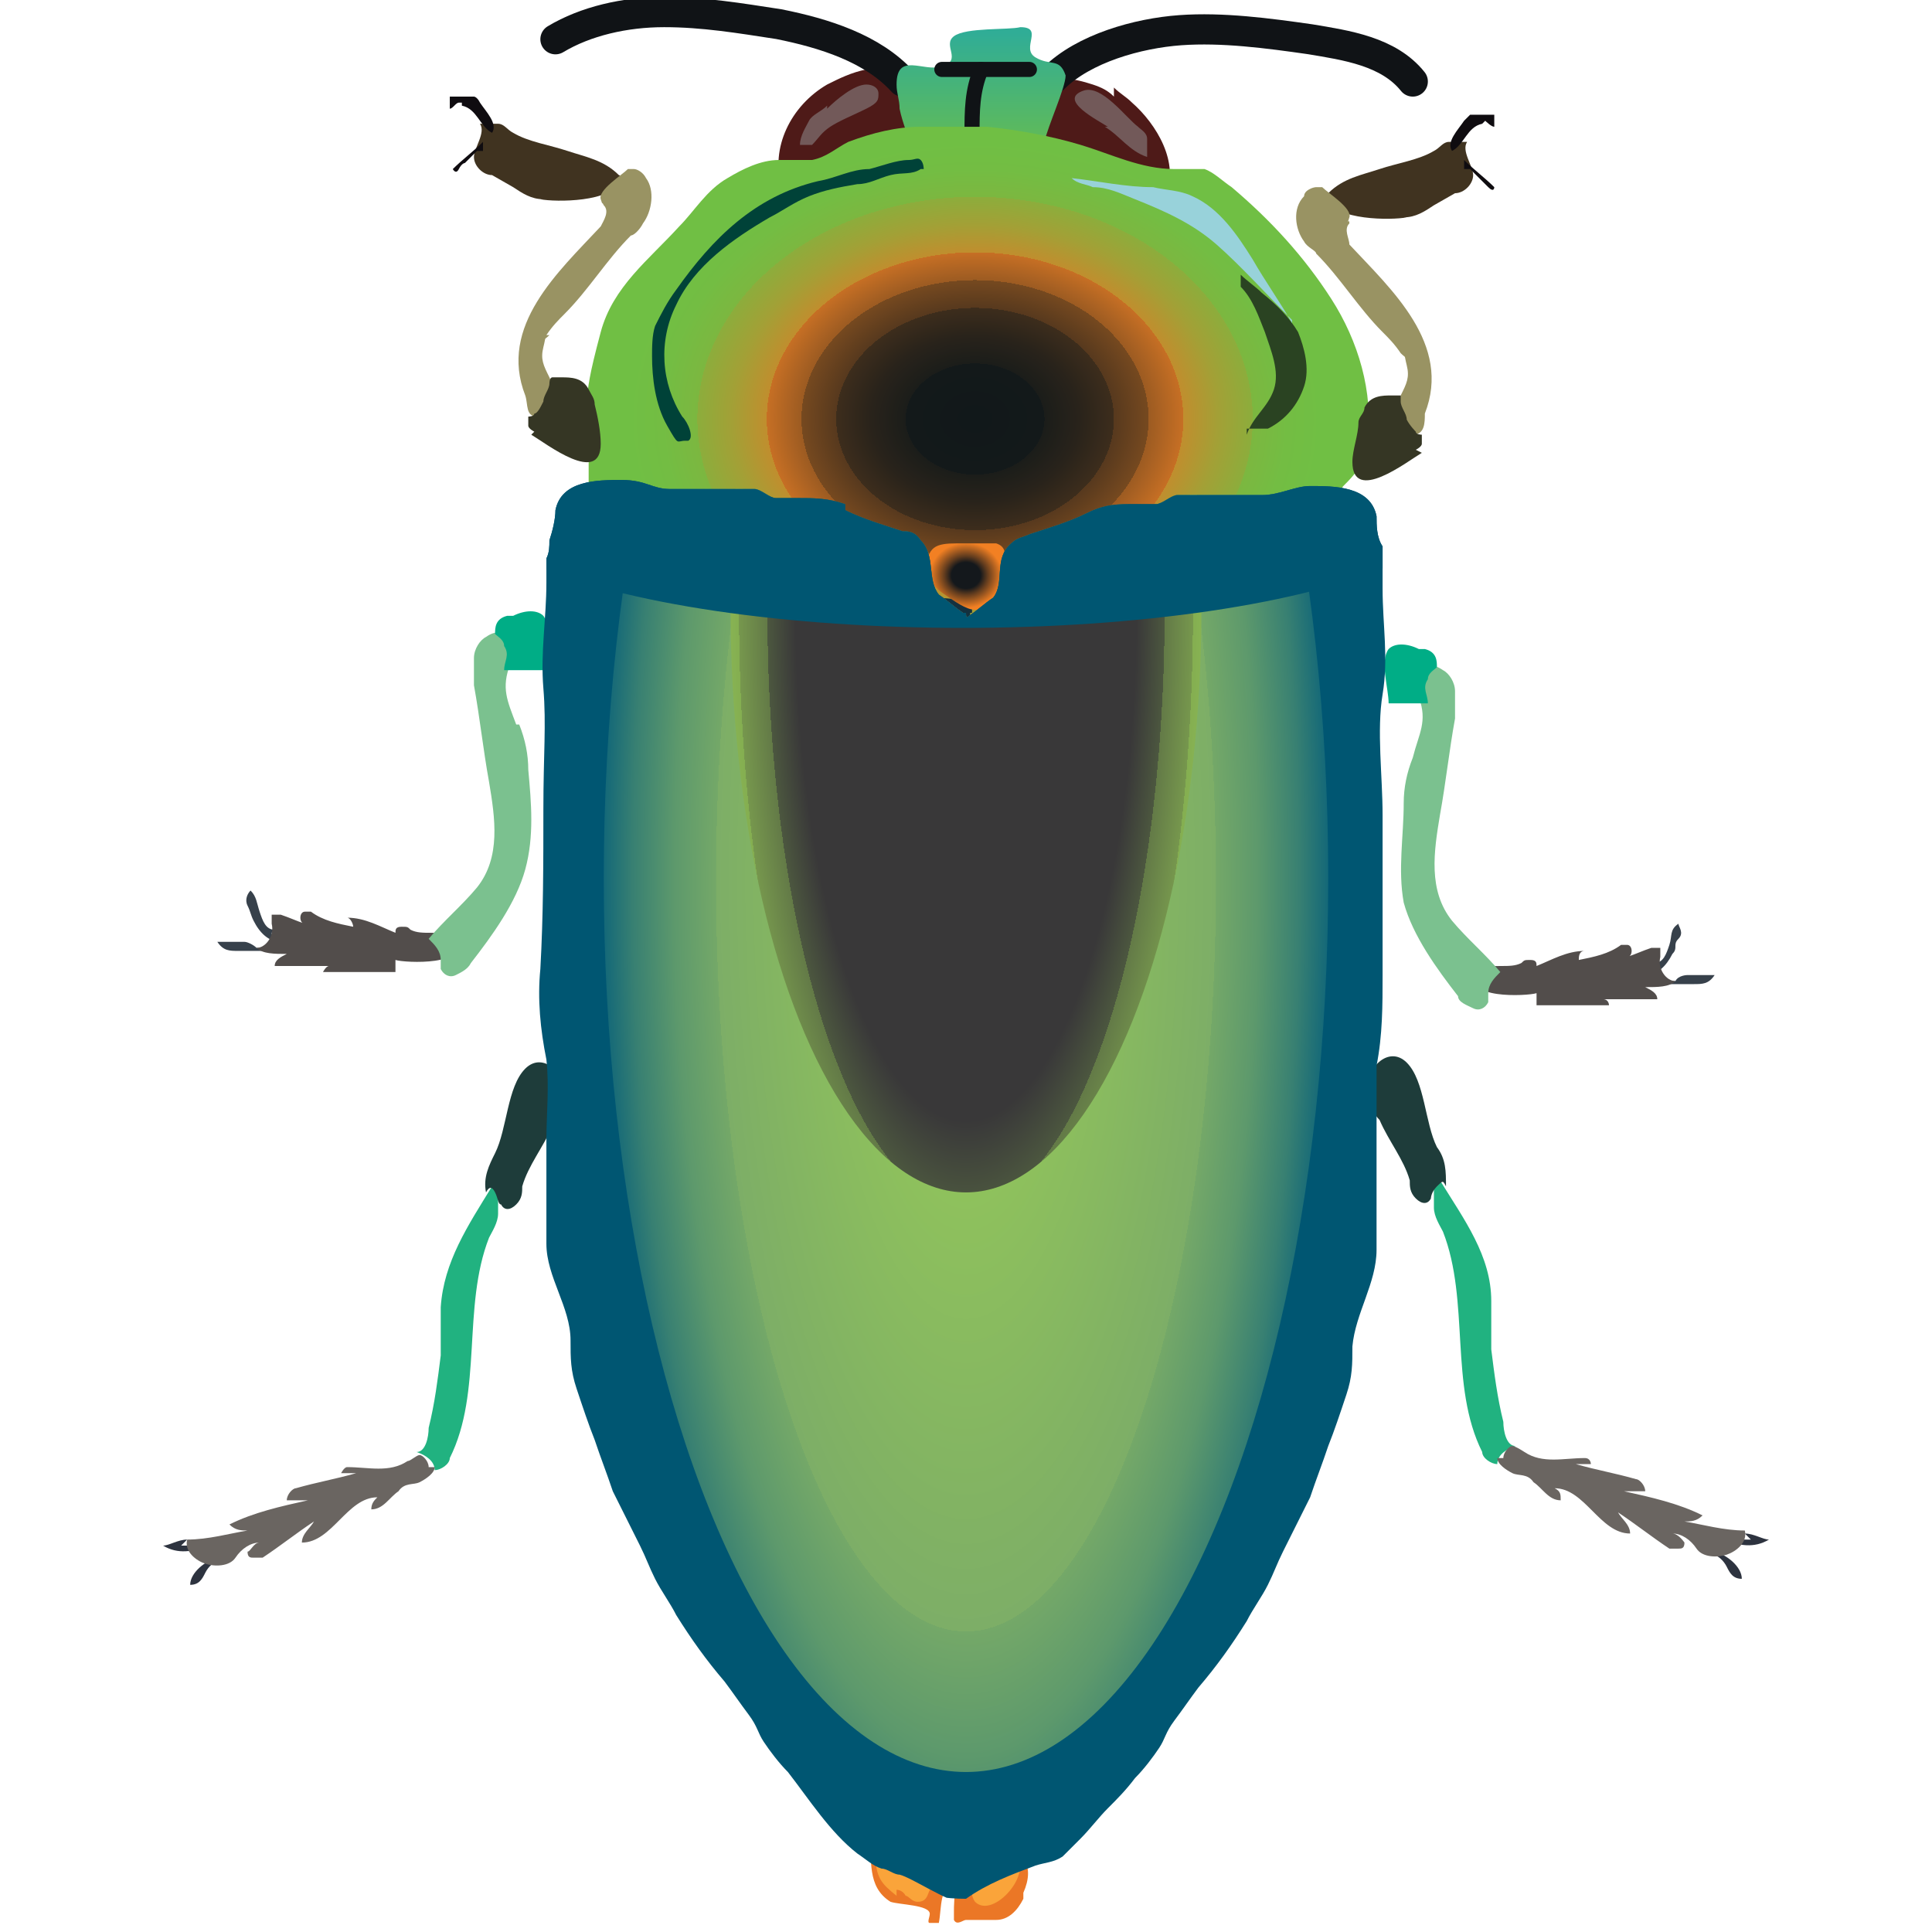 <?xml version="1.0" encoding="UTF-8"?>
<svg id="Layer_1" data-name="Layer 1" xmlns="http://www.w3.org/2000/svg" xmlns:xlink="http://www.w3.org/1999/xlink" version="1.1" viewBox="0 0 64 64">
  <defs>
    <style>
      .cls-1 {
        fill: #6a6561;
      }

      .cls-1, .cls-2, .cls-3, .cls-4, .cls-5, .cls-6, .cls-7, .cls-8, .cls-9, .cls-10, .cls-11, .cls-12, .cls-13, .cls-14, .cls-15, .cls-16, .cls-17, .cls-18, .cls-19, .cls-20, .cls-21, .cls-22, .cls-23, .cls-24, .cls-25, .cls-26 {
        stroke-width: 0px;
      }

      .cls-2 {
        fill: #7bc18f;
      }

      .cls-27, .cls-4, .cls-28, .cls-29 {
        fill: none;
      }

      .cls-27, .cls-28 {
        stroke: #101316;
        stroke-linecap: round;
      }

      .cls-27, .cls-28, .cls-29 {
        stroke-miterlimit: 10;
      }

      .cls-3 {
        fill: #98d2da;
      }

      .cls-30 {
        clip-path: url(#clippath);
      }

      .cls-5 {
        fill: #faa43a;
      }

      .cls-6 {
        fill: #524d4b;
      }

      .cls-7 {
        fill: url(#linear-gradient);
      }

      .cls-8 {
        fill: #0f0c10;
      }

      .cls-9 {
        fill: #00ad86;
      }

      .cls-10 {
        fill: url(#radial-gradient);
      }

      .cls-11 {
        fill: #21b280;
      }

      .cls-12 {
        fill: #4e1a18;
      }

      .cls-28 {
        stroke-width: .5px;
      }

      .cls-13 {
        fill: #2a4322;
      }

      .cls-14 {
        fill: #004238;
      }

      .cls-31 {
        clip-path: url(#clippath-1);
      }

      .cls-32 {
        clip-path: url(#clippath-3);
      }

      .cls-33 {
        clip-path: url(#clippath-2);
      }

      .cls-15 {
        fill: #353624;
      }

      .cls-16 {
        fill: #37414b;
      }

      .cls-17 {
        fill: #2d333f;
      }

      .cls-18 {
        fill: url(#radial-gradient-2);
      }

      .cls-19 {
        fill: url(#radial-gradient-3);
      }

      .cls-20 {
        fill: url(#radial-gradient-4);
      }

      .cls-21 {
        fill: #725959;
      }

      .cls-22 {
        fill: #005672;
      }

      .cls-23 {
        fill: #1e3c3a;
      }

      .cls-24 {
        fill: #403320;
      }

      .cls-25 {
        fill: #eb7726;
      }

      .cls-26 {
        fill: #999363;
      }

      .cls-29 {
        stroke: #14313f;
      }
    </style>
    <linearGradient id="linear-gradient" x1="32.4" y1="64.9" x2="32.4" y2="60.1" gradientTransform="translate(0 66) scale(1 -1)" gradientUnits="userSpaceOnUse">
      <stop offset="0" stop-color="#30ad96"/>
      <stop offset="1" stop-color="#70bf44"/>
    </linearGradient>
    <radialGradient id="radial-gradient" cx="32.3" cy="-38.6" fx="32.3" fy="-38.6" r="11.5" gradientTransform="translate(0 -17) scale(1 -.8)" gradientUnits="userSpaceOnUse">
      <stop offset="0" stop-color="#11181a"/>
      <stop offset=".2" stop-color="#13191a"/>
      <stop offset=".2" stop-color="#1b1d1a"/>
      <stop offset=".3" stop-color="#29231b"/>
      <stop offset=".4" stop-color="#3d2d1c"/>
      <stop offset=".4" stop-color="#57391e"/>
      <stop offset=".5" stop-color="#76491f"/>
      <stop offset=".5" stop-color="#9c5b22"/>
      <stop offset=".6" stop-color="#c66f24"/>
      <stop offset=".6" stop-color="#e07c26"/>
      <stop offset=".6" stop-color="#c08e2e"/>
      <stop offset=".7" stop-color="#a3a036"/>
      <stop offset=".8" stop-color="#8cad3c"/>
      <stop offset=".8" stop-color="#7cb740"/>
      <stop offset=".9" stop-color="#73bd43"/>
      <stop offset="1" stop-color="#70bf44"/>
    </radialGradient>
    <radialGradient id="radial-gradient-2" cx="32" cy="6.6" fx="32" fy="6.6" r="1.2" gradientTransform="translate(0 25) scale(1 -.9)" gradientUnits="userSpaceOnUse">
      <stop offset=".4" stop-color="#14181c"/>
      <stop offset=".6" stop-color="#643d1e"/>
      <stop offset="1" stop-color="#f28023"/>
    </radialGradient>
    <clipPath id="clippath">
      <path class="cls-4" d="M31.8,63c-.4,0-1.6-.8-2-.9-.2,0-.4-.2-.6-.2-.3-.1-.5-.3-.8-.5-.9-.7-1.6-1.8-2.3-2.7-.3-.3-.6-.7-.8-1s-.2-.5-.5-.9c-.3-.4-.5-.7-.8-1.1-.6-.7-1.1-1.4-1.6-2.2-.2-.4-.5-.8-.7-1.2-.2-.4-.3-.7-.5-1.1-.3-.6-.6-1.2-.9-1.8-.2-.6-.4-1.1-.6-1.7-.2-.5-.4-1.1-.6-1.7s-.2-1-.2-1.6c0-1.1-.8-2.1-.8-3.2v-3.4c0-.9.1-1.8,0-2.7-.2-1-.3-2-.2-3,.1-1.8.1-3.5.1-5.3s.1-2.8,0-4,.1-2.3.1-3.5v-.8c.1-.2.1-.4.1-.6.1-.3.2-.7.2-1,.2-1,1.4-1,2.2-1s1,.3,1.6.3h2.8c.2,0,.5.3.7.3h.7c.6,0,1,0,1.6.2v.2c.6.3,1.3.5,1.9.7.2,0,.4,0,.6.3.5.5.2,1.3.6,1.8.3.2.5.4.8.6h.1c0,.1,0,.2.1.1.3-.2.5-.4.8-.6.4-.5,0-1.3.6-1.8.2-.2.4-.2.6-.3.6-.2,1.3-.4,1.9-.7h0c.6-.3,1-.3,1.6-.3h.7c.2,0,.5-.3.7-.3h2.8c.6,0,1.1-.3,1.6-.3.8,0,2,0,2.2,1,0,.3,0,.7.2,1,0,.2,0,.4,0,.6v.8c0,1.2.2,2.3,0,3.5s0,2.7,0,4,0,3.5,0,5.3c0,1,0,2-.2,3,0,.9,0,1.8,0,2.7v3.4c0,1.1-.7,2.1-.8,3.2,0,.6,0,1-.2,1.6-.2.6-.4,1.2-.6,1.7-.2.6-.4,1.1-.6,1.7-.3.6-.6,1.2-.9,1.8-.2.4-.3.7-.5,1.1s-.5.8-.7,1.2c-.5.8-1,1.5-1.6,2.2-.3.4-.5.7-.8,1.1s-.3.6-.5.9c-.2.3-.5.7-.8,1-.3.4-.6.7-.9,1-.3.3-.6.7-.9,1-.2.2-.4.4-.6.6-.3.2-.6.2-.9.3-.8.3-1.6.6-2.3,1.1h-.5Z"/>
    </clipPath>
    <clipPath id="clippath-1">
      <path class="cls-4" d="M31.8,63c-.4,0-1.6-.8-2-.9-.2,0-.4-.2-.6-.2-.3-.1-.5-.3-.8-.5-.9-.7-1.6-1.8-2.3-2.7-.3-.3-.6-.7-.8-1s-.2-.5-.5-.9c-.3-.4-.5-.7-.8-1.1-.6-.7-1.1-1.4-1.6-2.2-.2-.4-.5-.8-.7-1.2-.2-.4-.3-.7-.5-1.1-.3-.6-.6-1.2-.9-1.8-.2-.6-.4-1.1-.6-1.7-.2-.5-.4-1.1-.6-1.7s-.2-1-.2-1.6c0-1.1-.8-2.1-.8-3.2v-3.4c0-.9.1-1.8,0-2.7-.2-1-.3-2-.2-3,.1-1.8.1-3.5.1-5.3s.1-2.8,0-4,.1-2.3.1-3.5v-.8c.1-.2.1-.4.1-.6.1-.3.2-.7.2-1,.2-1,1.4-1,2.2-1s1,.3,1.6.3h2.8c.2,0,.5.3.7.3h.7c.6,0,1,0,1.6.2v.2c.6.3,1.3.5,1.9.7.2,0,.4,0,.6.3.5.5.2,1.3.6,1.8.3.2.5.4.8.6h.1c0,.1,0,.2.1.1.3-.2.5-.4.8-.6.4-.5,0-1.3.6-1.8.2-.2.4-.2.6-.3.6-.2,1.3-.4,1.9-.7h0c.6-.3,1-.3,1.6-.3h.7c.2,0,.5-.3.7-.3h2.8c.6,0,1.1-.3,1.6-.3.8,0,2,0,2.2,1,0,.3,0,.7.2,1,0,.2,0,.4,0,.6v.8c0,1.2.2,2.3,0,3.5s0,2.7,0,4,0,3.5,0,5.3c0,1,0,2-.2,3,0,.9,0,1.8,0,2.7v3.4c0,1.1-.7,2.1-.8,3.2,0,.6,0,1-.2,1.6-.2.6-.4,1.2-.6,1.7-.2.6-.4,1.1-.6,1.7-.3.6-.6,1.2-.9,1.8-.2.4-.3.7-.5,1.1s-.5.8-.7,1.2c-.5.8-1,1.5-1.6,2.2-.3.4-.5.7-.8,1.1s-.3.6-.5.9c-.2.3-.5.7-.8,1-.3.4-.6.7-.9,1-.3.3-.6.7-.9,1-.2.2-.4.4-.6.6-.3.2-.6.2-.9.3-.8.3-1.6.6-2.3,1.1h-.5Z"/>
    </clipPath>
    <radialGradient id="radial-gradient-3" cx="32" cy="278.9" fx="32" fy="278.9" r="13.8" gradientTransform="translate(0 865.9) scale(1 -3)" gradientUnits="userSpaceOnUse">
      <stop offset="0" stop-color="#97cb58"/>
      <stop offset=".2" stop-color="#91c45b"/>
      <stop offset=".5" stop-color="#82b363"/>
      <stop offset=".6" stop-color="#7dae67"/>
      <stop offset=".6" stop-color="#74a868"/>
      <stop offset=".7" stop-color="#5d996c"/>
      <stop offset=".8" stop-color="#388072"/>
      <stop offset=".9" stop-color="#045e7b"/>
      <stop offset=".9" stop-color="#025d7c"/>
    </radialGradient>
    <clipPath id="clippath-2">
      <path class="cls-4" d="M31.8,63c-.4,0-1.6-.8-2-.9-.2,0-.4-.2-.6-.2-.3-.1-.5-.3-.8-.5-.9-.7-1.6-1.8-2.3-2.7-.3-.3-.6-.7-.8-1s-.2-.5-.5-.9c-.3-.4-.5-.7-.8-1.1-.6-.7-1.1-1.4-1.6-2.2-.2-.4-.5-.8-.7-1.2-.2-.4-.3-.7-.5-1.1-.3-.6-.6-1.2-.9-1.8-.2-.6-.4-1.1-.6-1.7-.2-.5-.4-1.1-.6-1.7s-.2-1-.2-1.6c0-1.1-.8-2.1-.8-3.2v-3.4c0-.9.1-1.8,0-2.7-.2-1-.3-2-.2-3,.1-1.8.1-3.5.1-5.3s.1-2.8,0-4,.1-2.3.1-3.5v-.8c.1-.2.1-.4.1-.6.1-.3.2-.7.2-1,.2-1,1.4-1,2.2-1s1,.3,1.6.3h2.8c.2,0,.5.3.7.3h.7c.6,0,1,0,1.6.2v.2c.6.3,1.3.5,1.9.7.2,0,.4,0,.6.3.5.5.2,1.3.6,1.8.3.2.5.4.8.6h.1c0,.1,0,.2.1.1.3-.2.5-.4.8-.6.4-.5,0-1.3.6-1.8.2-.2.4-.2.6-.3.6-.2,1.3-.4,1.9-.7h0c.6-.3,1-.3,1.6-.3h.7c.2,0,.5-.3.7-.3h2.8c.6,0,1.1-.3,1.6-.3.8,0,2,0,2.2,1,0,.3,0,.7.2,1,0,.2,0,.4,0,.6v.8c0,1.2.2,2.3,0,3.5s0,2.7,0,4,0,3.5,0,5.3c0,1,0,2-.2,3,0,.9,0,1.8,0,2.7v3.4c0,1.1-.7,2.1-.8,3.2,0,.6,0,1-.2,1.6-.2.6-.4,1.2-.6,1.7-.2.6-.4,1.1-.6,1.7-.3.6-.6,1.2-.9,1.8-.2.4-.3.7-.5,1.1s-.5.8-.7,1.2c-.5.8-1,1.5-1.6,2.2-.3.4-.5.7-.8,1.1s-.3.6-.5.9c-.2.3-.5.7-.8,1-.3.4-.6.7-.9,1-.3.3-.6.7-.9,1-.2.2-.4.4-.6.6-.3.2-.6.2-.9.3-.8.3-1.6.6-2.3,1.1h-.5Z"/>
    </clipPath>
    <radialGradient id="radial-gradient-4" cx="32" cy="287.9" fx="32" fy="287.9" r="9.4" gradientTransform="translate(0 883.9) scale(1 -3)" gradientUnits="userSpaceOnUse">
      <stop offset=".6" stop-color="#393839"/>
      <stop offset=".7" stop-color="#4c573f"/>
      <stop offset=".7" stop-color="#637a47"/>
      <stop offset=".8" stop-color="#76974d"/>
      <stop offset=".8" stop-color="#84ae51"/>
      <stop offset=".9" stop-color="#8fbe55"/>
      <stop offset=".9" stop-color="#95c857"/>
      <stop offset="1" stop-color="#97cb58"/>
    </radialGradient>
    <clipPath id="clippath-3">
      <path class="cls-4" d="M31.8,63c-.4,0-1.6-.8-2-.9-.2,0-.4-.2-.6-.2-.3-.1-.5-.3-.8-.5-.9-.7-1.6-1.8-2.3-2.7-.3-.3-.6-.7-.8-1s-.2-.5-.5-.9c-.3-.4-.5-.7-.8-1.1-.6-.7-1.1-1.4-1.6-2.2-.2-.4-.5-.8-.7-1.2-.2-.4-.3-.7-.5-1.1-.3-.6-.6-1.2-.9-1.8-.2-.6-.4-1.1-.6-1.7-.2-.5-.4-1.1-.6-1.7s-.2-1-.2-1.6c0-1.1-.8-2.1-.8-3.2v-3.4c0-.9.1-1.8,0-2.7-.2-1-.3-2-.2-3,.1-1.8.1-3.5.1-5.3s.1-2.8,0-4,.1-2.3.1-3.5v-.8c.1-.2.1-.4.1-.6.1-.3.2-.7.2-1,.2-1,1.4-1,2.2-1s1,.3,1.6.3h2.8c.2,0,.5.3.7.3h.7c.6,0,1,0,1.6.2v.2c.6.3,1.3.5,1.9.7.2,0,.4,0,.6.3.5.5.2,1.3.6,1.8.3.2.5.4.8.6h.1c0,.1,0,.2.1.1.3-.2.5-.4.8-.6.4-.5,0-1.3.6-1.8.2-.2.4-.2.6-.3.6-.2,1.3-.4,1.9-.7h0c.6-.3,1-.3,1.6-.3h.7c.2,0,.5-.3.7-.3h2.8c.6,0,1.1-.3,1.6-.3.8,0,2,0,2.2,1,0,.3,0,.7.2,1,0,.2,0,.4,0,.6v.8c0,1.2.2,2.3,0,3.5s0,2.7,0,4,0,3.5,0,5.3c0,1,0,2-.2,3,0,.9,0,1.8,0,2.7v3.4c0,1.1-.7,2.1-.8,3.2,0,.6,0,1-.2,1.6-.2.6-.4,1.2-.6,1.7-.2.6-.4,1.1-.6,1.7-.3.6-.6,1.2-.9,1.8-.2.4-.3.7-.5,1.1s-.5.8-.7,1.2c-.5.8-1,1.5-1.6,2.2-.3.4-.5.7-.8,1.1s-.3.6-.5.9c-.2.3-.5.7-.8,1-.3.4-.6.7-.9,1-.3.3-.6.7-.9,1-.2.2-.4.4-.6.6-.3.2-.6.2-.9.3-.8.3-1.6.6-2.3,1.1h-.5Z"/>
    </clipPath>
  </defs>
  <path class="cls-11" d="M47.5,40c0,.3.2.6.3.8.9,2.3.2,5.1,1.3,7.3,0,.2.3.4.5.4,0-.3.3-.5.6-.6-.3,0-.4-.5-.4-.8-.2-.8-.3-1.6-.4-2.4v-1.6c0-1.5-.9-2.7-1.7-4h-.2v.8h0Z"/>
  <path class="cls-23" d="M45.4,36.2c0,.3,0,.6.3.9.3.7.8,1.3,1,2,0,.2,0,.4.2.6s.4.2.5,0c0,0,0-.2.2-.4s.2-.2.3,0c0-.5,0-.9-.3-1.3-.4-.8-.4-2.2-1-2.8s-1.4.2-1.3,1h0Z"/>
  <path class="cls-17" d="M56.7,51.5c.2,0,.4.2.5.4s.2.4.5.4c0-.4-.5-.8-.9-.9"/>
  <path class="cls-17" d="M58,51c-.3,0-.6,0-.9,0,.5.2,1,.3,1.5,0-.2,0-.5-.2-.8-.2"/>
  <path class="cls-1" d="M49.6,48.3c0,.2.3.4.5.5s.5,0,.7.3c.3.2.5.6.9.6,0-.2,0-.3-.2-.4,1,0,1.5,1.5,2.5,1.5,0-.3-.3-.5-.4-.7.6.4,1.1.8,1.7,1.2,0,0,.2,0,.3,0s.2,0,.2-.2h0c0,0-.2-.3-.4-.3.3,0,.6.2.8.5s.7.3,1,.2.7-.4.6-.8c-.7,0-1.4-.2-2-.3.2,0,.4,0,.6-.2-.8-.4-1.7-.6-2.6-.8h.7c0-.2-.2-.4-.3-.4-.7-.2-1.3-.3-2-.5h.5s0-.2-.2-.2c-.7,0-1.4.2-2-.2,0,0-.3-.2-.4-.2s-.3.2-.3.4h-.2Z"/>
  <path class="cls-11" d="M16.5,40.2c0,.3-.2.6-.3.8-.9,2.3-.2,5.1-1.3,7.3,0,.2-.3.4-.5.4,0-.3-.3-.5-.6-.6.3,0,.4-.5.4-.8.2-.8.3-1.6.4-2.4v-1.6c.1-1.5.9-2.7,1.7-4h.2v.8h0Z"/>
  <path class="cls-23" d="M18.6,36.4c0,.3-.1.6-.3.9-.3.7-.8,1.3-1,2,0,.2,0,.4-.2.6s-.4.2-.5,0c-.1,0-.1-.2-.2-.4s-.2-.2-.3,0c-.1-.5.1-.9.3-1.3.4-.8.4-2.2,1-2.8s1.4.2,1.3,1h0Z"/>
  <path class="cls-17" d="M7.3,51.7c-.2,0-.4.2-.5.4s-.2.4-.5.4c0-.4.5-.8.9-.9"/>
  <path class="cls-17" d="M6,51.2c.3,0,.6,0,.9,0-.5.2-1,.3-1.5,0,.2,0,.5-.2.8-.2"/>
  <path class="cls-1" d="M14.4,48.6c0,.2-.3.4-.5.5s-.5,0-.7.3c-.3.2-.5.6-.9.6,0-.2.1-.3.2-.4-1,0-1.5,1.5-2.5,1.5,0-.3.3-.5.4-.7-.6.4-1.1.8-1.7,1.2,0,0-.2,0-.3,0s-.2,0-.2-.2h0c.1,0,.2-.3.4-.3-.3,0-.6.2-.8.5s-.7.3-1,.2-.7-.4-.6-.8c.7,0,1.4-.2,2-.3-.2,0-.4,0-.6-.2.8-.4,1.7-.6,2.6-.8h-.7c0-.2.2-.4.3-.4.7-.2,1.3-.3,2-.5h-.5s.1-.2.2-.2c.7,0,1.4.2,2-.2.1,0,.3-.2.4-.2s.3.2.3.4h.2Z"/>
  <path class="cls-16" d="M54.8,31.9c.3,0,.4-.3.5-.6s0-.5.3-.7c0,.1.2.3,0,.5s0,.3-.2.5c-.2.4-.5.7-.9.7h0c0,0,.3,0,.3-.3"/>
  <path class="cls-16" d="M55.1,32.6h1c.3,0,.5,0,.7-.3h-.9c0,0-.3,0-.4.2h-.6c0,0,.2,0,.3,0"/>
  <path class="cls-6" d="M50.9,33.3c.8,0,1.6,0,2.4,0,0,0,0-.2-.2-.2h1.8c0-.2-.2-.3-.4-.4.4,0,.8,0,1-.2-.3,0-.6-.4-.5-.8v-.3h-.3c-.3.1-.5.2-.8.3.2,0,.2-.4,0-.4h-.2c-.4.3-.9.4-1.4.5,0-.1,0-.3.2-.3-.6,0-1.1.3-1.6.5,0-.1,0-.2-.2-.2s-.2,0-.3.1c-.2.1-.4.1-.7.1s-.5,0-.6.2c-.8.9,1.5.8,1.8.7v.3Z"/>
  <path class="cls-2" d="M46.8,25.1c-.2.5-.3,1-.3,1.5,0,1.1-.2,2.2,0,3.3.3,1.1,1.1,2.2,1.8,3.1,0,.2.3.3.5.4s.4,0,.5-.2v-.3c0-.3.2-.5.4-.7-.5-.6-1.1-1.1-1.6-1.7-.8-1-.6-2.3-.4-3.5.2-1.1.3-2.1.5-3.2v-.9c0-.3-.2-.6-.4-.7-.7-.5-1,.4-.8.9.3.8,0,1.2-.2,2h0Z"/>
  <path class="cls-9" d="M47,21.5c-.4-.2-.8-.2-1,0-.3.4,0,1.3,0,1.8h1.3c0-.3-.2-.5,0-.8,0-.2.2-.3.3-.4,0-.2,0-.5-.4-.6h-.2Z"/>
  <path class="cls-16" d="M9.1,30.8c-.3,0-.4-.3-.5-.6s-.1-.5-.3-.7c-.1.1-.2.3-.1.5s.1.3.2.5c.2.4.5.7.9.7h0c-.1-.1-.3-.1-.3-.3"/>
  <path class="cls-16" d="M8.9,31.5h-1c-.3,0-.5,0-.7-.3h.9c.1,0,.3.1.4.2h.6c0,.1-.2.1-.3.1"/>
  <path class="cls-6" d="M13.1,32.2c-.8,0-1.6,0-2.4,0,0,0,.1-.2.2-.2h-1.8c0-.2.2-.3.4-.4-.4,0-.8,0-1-.2.3,0,.6-.4.5-.8v-.3h.3c.3.1.5.2.8.3-.2,0-.2-.4,0-.4h.2c.4.3.9.4,1.4.5,0-.1-.1-.3-.2-.3.6,0,1.1.3,1.6.5,0-.1,0-.2.2-.2s.2,0,.3.1c.2.1.4.1.7.1s.5,0,.6.2c.8.9-1.5.8-1.8.7v.3Z"/>
  <path class="cls-2" d="M17.2,24c.2.5.3,1,.3,1.5.1,1.1.2,2.2-.1,3.3-.3,1.1-1.1,2.2-1.8,3.1-.1.2-.3.3-.5.4s-.4,0-.5-.2v-.3c0-.3-.2-.5-.4-.7.5-.6,1.1-1.1,1.6-1.7.8-1,.6-2.3.4-3.5-.2-1.1-.3-2.1-.5-3.2v-.9c0-.3.2-.6.4-.7.7-.5,1,.4.8.9-.3.8-.1,1.2.2,2h.1Z"/>
  <path class="cls-9" d="M17,20.4c.4-.2.8-.2,1,0,.3.4,0,1.3,0,1.8h-1.3c0-.3.2-.5,0-.8,0-.2-.2-.3-.3-.4,0-.2,0-.5.4-.6h.2Z"/>
  <path class="cls-12" d="M36.9,3.2c-.2-.2-.4-.3-.7-.4s-.7-.2-1-.2h-.3c-.6.2-1.2.2-1.8.2s-1.1,0-1.6,0c-.5,0-.9,0-1.4-.2s-.9-.4-1.4-.3-.9.3-1.3.5c-1.2.7-1.9,2.1-1.5,3.4.3.8,1.1,1.3,1.9,1.6s1.7.3,2.6.3h3.8c1.4,0,3.7,0,4.4-1.6.5-1.1-.3-2.4-1.1-3.1-.2-.2-.4-.3-.6-.5v.2Z"/>
  <path class="cls-27" d="M34.9,2.6c1-1,2.8-1.5,4.2-1.6s2.9.1,4.3.3c1.2.2,2.6.4,3.4,1.4"/>
  <path class="cls-27" d="M29.9,2.7c-1-1.1-2.6-1.6-4.1-1.9-1.3-.2-2.5-.4-3.8-.4s-2.6.3-3.6.9"/>
  <path class="cls-7" d="M34.4,4.8c0,.2,0,.3,0,.4,0,.2-.3.2-.5.3-1.1.3-2.3.5-3.3,0-.1,0-.2,0-.3-.2,0,0,0-.2-.1-.3-.1-.5-.3-.9-.4-1.4,0-.3-.1-.5-.1-.8,0-1.1.9-.4,1.5-.6.7-.2,0-.7.4-1s1.8-.2,2.2-.3c.8,0,0,.7.5,1s.8,0,1,.6c0,.4-.6,1.7-.7,2.2h-.1Z"/>
  <g>
    <path class="cls-28" d="M32.2,4.4c0-.7,0-1.4.3-2.1"/>
    <path class="cls-28" d="M31.2,2.3c1,0,2,0,2.9,0"/>
  </g>
  <path class="cls-10" d="M42.6,19.9c.5-1.3,1-2.7,1.9-3.8.2-.2.5-.5.6-.8,0-.2,0-.4.2-.7.2-1.6-.3-3.3-1.2-4.7s-2-2.6-3.3-3.7c-.3-.2-.6-.5-.9-.6h-1c-1.1,0-2.1-.5-3.1-.8s-2.1-.5-3.1-.6h-2.2c-.8,0-1.6.2-2.4.5-.4.2-.7.5-1.2.6-.3,0-.7,0-1.1,0-.6,0-1.2.3-1.7.6-.7.4-1.1,1.1-1.6,1.6-1,1.1-2.2,2-2.6,3.5s-.4,1.7-.5,2.5v1.1c0,.3.1.5.1.7v1.8c0,.6.3,1.1.6,1.6.6.9,1.3,1.8,2,2.7,2.4.3,4.7.8,7,1.4.5.1,1,.3,1.6.3s1.1,0,1.6-.2c1.3-.3,2.5-.8,3.8-1.1s2.6-.4,3.9,0c.2,0,.4.2.6.1.2,0,.3-.1.4-.2.9-.8,1.3-1.3,1.7-2.4v.5Z"/>
  <path class="cls-21" d="M36.6,4.2c.5.3.8.8,1.4,1v-.6c0-.2-.2-.3-.3-.4-.4-.3-1.2-1.4-1.8-1.2-.9.3.5,1,.8,1.2h-.1Z"/>
  <path class="cls-21" d="M27.4,3.5c-.2.2-.5.3-.6.5-.1.2-.3.5-.3.8h.4c.2-.2.3-.4.6-.6s.8-.4,1.2-.6.4-.3.4-.5-.2-.3-.4-.3c-.4,0-1,.5-1.3.8h0Z"/>
  <path class="cls-14" d="M22.8,14.6c.2-.1,0-.6-.2-.8-.7-1.1-.8-2.5-.2-3.7.6-1.3,1.9-2.2,3.1-2.9.4-.2.8-.5,1.3-.7s1-.3,1.6-.4c.4,0,.7-.2,1.1-.3s.7,0,1-.2c0,0,.1,0,.1,0s0-.2-.1-.3-.2,0-.4,0c-.4,0-.9.2-1.3.3-.6,0-1.1.3-1.7.4-2.1.5-3.5,1.9-4.7,3.6-.3.4-.5.8-.7,1.2-.1.3-.1.7-.1,1,0,.7.1,1.6.5,2.3s.3.5.6.5.1,0,.2,0h0Z"/>
  <path class="cls-13" d="M41.4,14.2h.6c.6-.3,1-.8,1.2-1.4s0-1.3-.2-1.8c-.3-.5-.7-.9-1.2-1.3-.2-.2-.5-.4-.7-.6,0,.1,0,.3,0,.4.4.4.6,1,.8,1.5.2.6.5,1.3.3,1.9s-.7.9-.9,1.5v-.2Z"/>
  <path class="cls-3" d="M42.8,10.7c-.4-.7-.9-1.4-1.3-2.1-.5-.8-1.1-1.7-2-2.1-.4-.2-.9-.2-1.3-.3-.9,0-1.8-.2-2.7-.3.2.2.5.2.7.3.5,0,.9.2,1.4.4,1,.4,1.9.8,2.7,1.5s1.7,1.7,2.5,2.5h0Z"/>
  <path class="cls-24" d="M46.5,7.2c.4,0,.7-.2,1-.4l.7-.4c.3,0,.6-.3.6-.6s-.4-.8-.2-1.1h-.6c-.2,0-.3.2-.5.3-.5.3-1.2.4-1.8.6s-1.2.3-1.7.8c0,0,0,0,0,.2.2.7,2.1.7,2.6.6h0Z"/>
  <path class="cls-8" d="M48.7,5.6l.4.4s0,0,.2.2.2,0,.2,0c-.3-.3-.7-.6-1-.9v.3"/>
  <path class="cls-26" d="M46.4,11.7c-.2-.3-.4-.5-.6-.7-.8-.8-1.4-1.8-2.2-2.6,0-.1-.3-.2-.4-.4-.3-.4-.4-1.1,0-1.5,0-.2.3-.3.4-.3h.2c.2.2,1,.7.9,1s0,0,0,.2c-.2.2,0,.5,0,.7,1.4,1.5,3.4,3.3,2.5,5.6,0,.3,0,.7-.4.7s0,0-.2,0h0c-.2-.5-.4-.9-.2-1.3s.3-.6.2-1,0-.2-.2-.4h0Z"/>
  <path class="cls-8" d="M49.2,4h0c0,0,.2.2.3.2v-.4h-.8s0,0-.2.2c-.2.3-.6.7-.4,1,.4-.2.5-.8,1-.9h0Z"/>
  <path class="cls-15" d="M46.9,14.9s.2-.1.2-.2v-.3s-.2,0-.2-.1c0,0-.2-.2-.3-.4,0-.2-.2-.4-.2-.6,0,0,0-.2,0-.2h-.3c-.3,0-.7,0-.9.4,0,.2-.2.3-.2.5,0,.4-.2.9-.2,1.3,0,1.4,1.8,0,2.3-.3h0Z"/>
  <path class="cls-24" d="M18,6.6c-.4,0-.7-.2-1-.4l-.7-.4c-.3,0-.6-.3-.6-.6s.4-.8.2-1.1h.6c.2,0,.3.2.5.3.5.3,1.2.4,1.8.6s1.2.3,1.7.8c0,0,.1,0,0,.2-.2.7-2.1.7-2.6.6h.1Z"/>
  <path class="cls-8" d="M15.8,5l-.4.4s-.1,0-.2.2-.2,0-.2,0c.3-.3.7-.6,1-.9v.3"/>
  <path class="cls-26" d="M18.1,11.1c.2-.3.4-.5.6-.7.8-.8,1.4-1.8,2.2-2.6.1,0,.3-.2.4-.4.3-.4.4-1.1.1-1.5-.1-.2-.3-.3-.4-.3h-.2c-.2.2-1,.7-.9,1s0,0,.1.2c.2.2,0,.5-.1.7-1.4,1.5-3.4,3.3-2.5,5.6.1.3,0,.7.4.7s.1,0,.2,0h0c.2-.5.4-.9.2-1.3s-.3-.6-.2-1,0-.2.2-.4h-.1Z"/>
  <path class="cls-8" d="M15.3,3.4h-.1c-.1,0-.2.2-.3.2v-.4h.8s.1,0,.2.2c.2.3.6.7.4,1-.4-.2-.5-.8-1-.9h0Z"/>
  <path class="cls-15" d="M17.7,14.3s-.2-.1-.2-.2v-.3s.2,0,.2-.1c.1,0,.2-.2.3-.4,0-.2.2-.4.2-.6,0,0,0-.2.1-.2h.3c.3,0,.7,0,.9.4.1.2.2.3.2.5.1.4.2.9.2,1.3,0,1.4-1.8,0-2.3-.3h0Z"/>
  <path class="cls-25" d="M33.9,62.9c-.2.4-.5.7-.9.7s-.7,0-1,0c-.1,0-.3.2-.4,0v-.2c0-.3,0-.6.1-1v-.2c-.6.3-.5,1-.6,1.5h-.3c-.1,0,0-.2,0-.3,0-.3-1-.3-1.3-.4-.8-.5-.6-1.4-.7-2.2h0c0,0,.1-.2.2-.2.3,0,.6,0,.9.2,1,.4,2.1.2,3.1.4.9,0,1.3.6.9,1.5h0Z"/>
  <path class="cls-5" d="M29.7,62.6s.2,0,.3.2c.1,0,.2.2.4.2.4,0,.3-.4.5-.5s.4-.2.6-.2c1-.2.5.3.8.7.6.6,2-1,1.3-1.6s-.2,0-.4,0c-.3,0-4.2-.2-4.2,0,0,.8.2,1,.7,1.4h0Z"/>
  <path class="cls-29" d="M31.6,62.5c.3-1.8,0-3.7,0-5.6s-.2-4.2.2-6.2c.4-2-.2-4.7-.3-7v-3.1c.1-3.6.2-7.1.2-10.7v-5.3c0-1.7-.3-3.1,0-4.7v.4"/>
  <path class="cls-18" d="M30.7,18.8c0,.4.3.7.6.9.3.2.7.5,1,.5s.7-.3.8-.6.2-.7.2-1,0-.5-.3-.6h-1.3c-.7,0-1,.1-1,.9h0Z"/>
  <g>
    <g class="cls-30">
      <ellipse class="cls-22" cx="32" cy="24.1" rx="15.7" ry="38.8"/>
    </g>
    <g class="cls-31">
      <ellipse class="cls-19" cx="32" cy="29.1" rx="12" ry="29.6"/>
    </g>
    <g class="cls-33">
      <ellipse class="cls-20" cx="32" cy="20.1" rx="7.8" ry="19.4"/>
    </g>
    <g class="cls-32">
      <ellipse class="cls-22" cx="31.9" cy="16.6" rx="16.4" ry="4.2"/>
    </g>
  </g>
</svg>